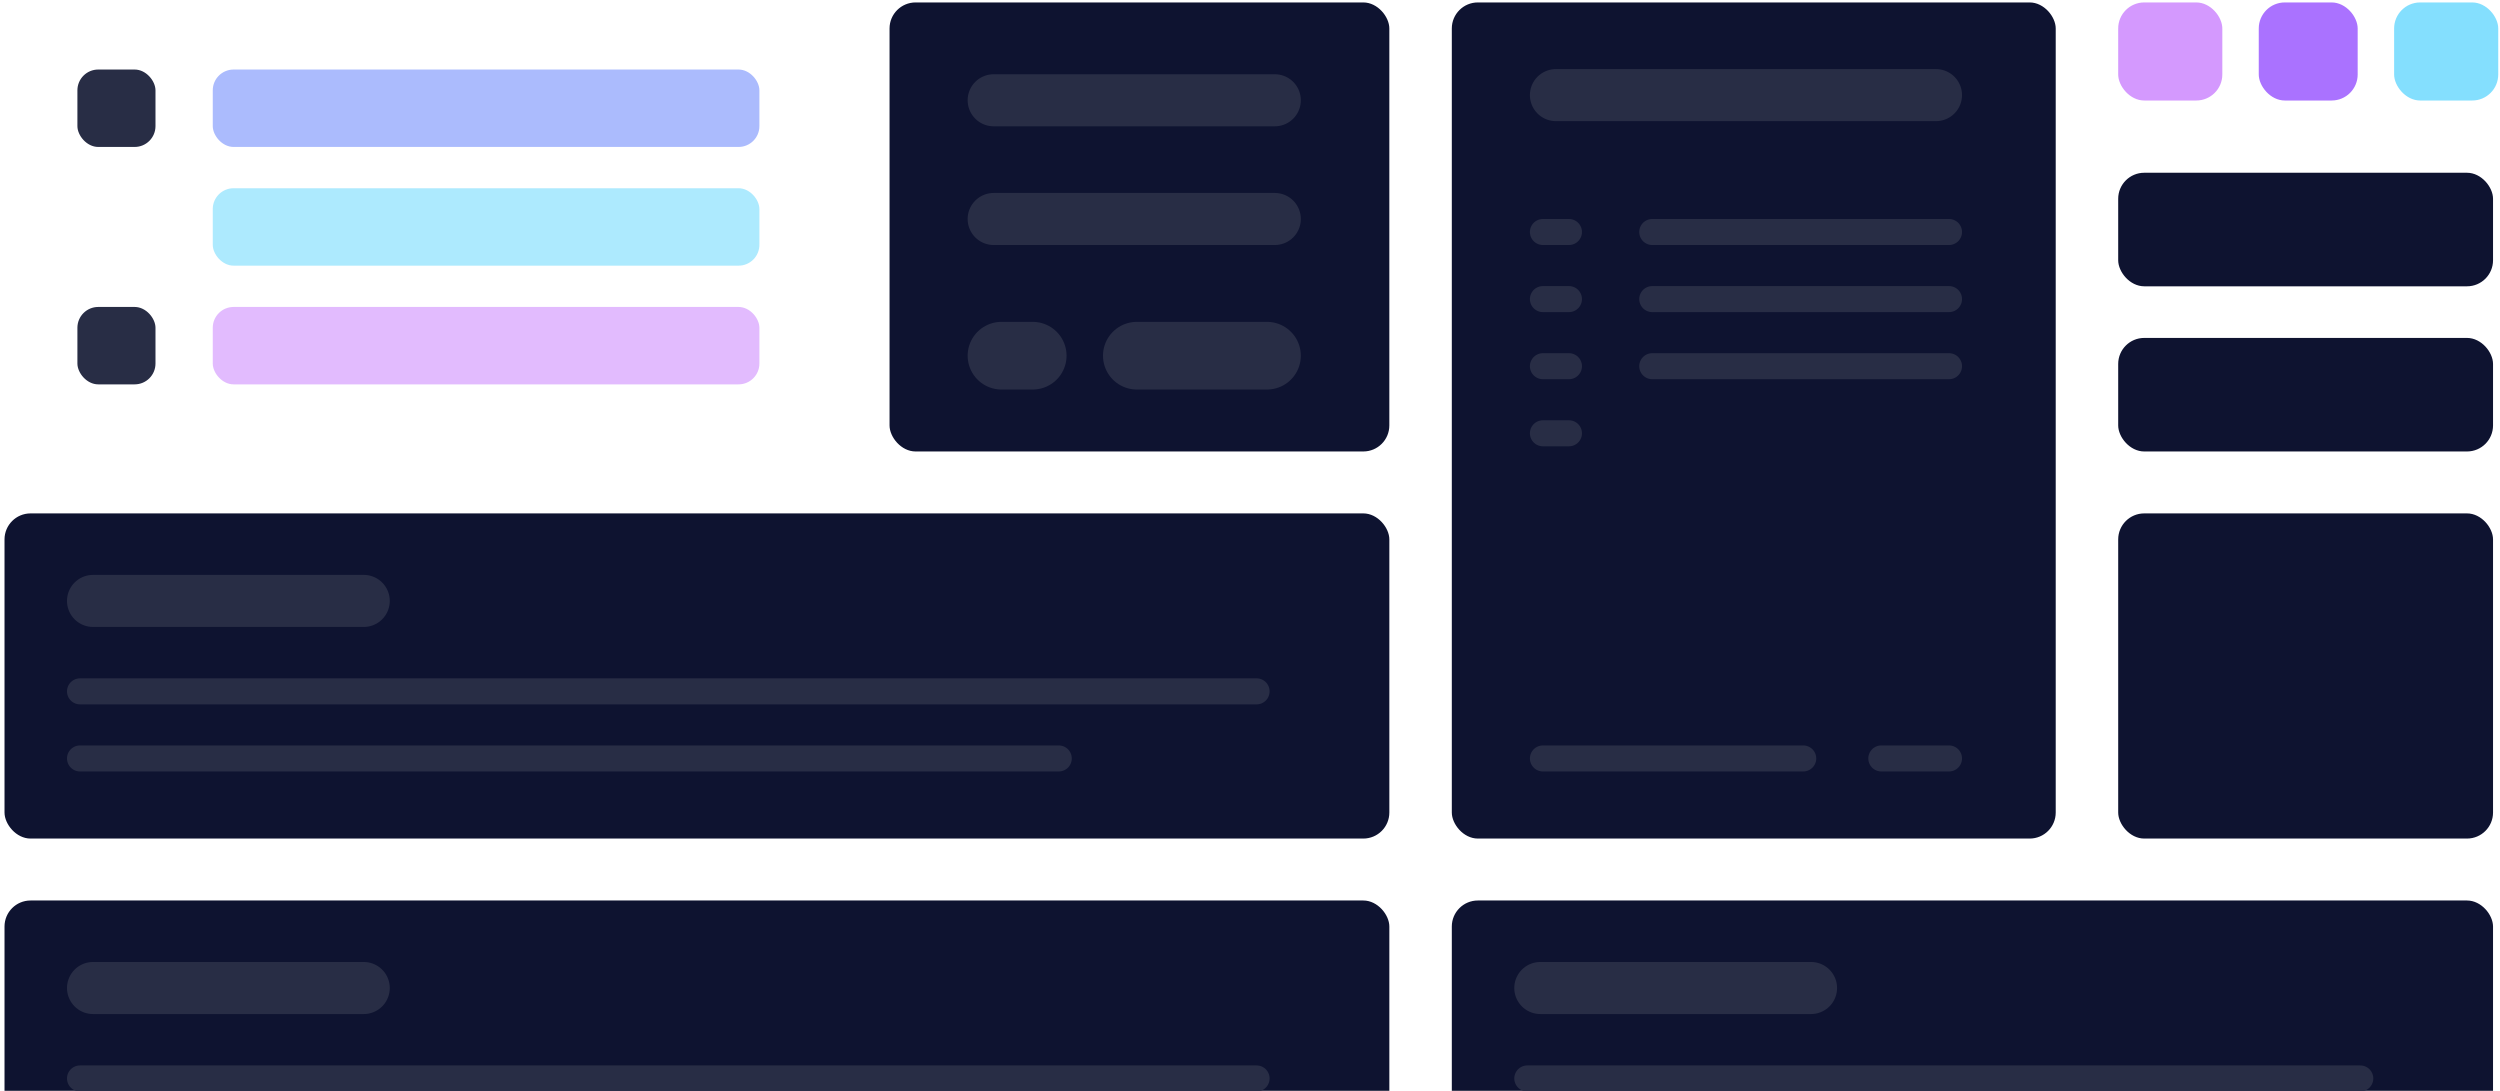 <svg width="424" height="185" viewBox="0 0 424 185" fill="none" xmlns="http://www.w3.org/2000/svg">
<rect x="359.246" y="87.073" width="63.573" height="55.147" rx="4.415" fill="#0E1330"/>
<rect x="359.246" y="57.312" width="63.573" height="19.258" rx="4.415" fill="#0E1330"/>
<rect x="359.246" y="29.3" width="63.573" height="19.258" rx="4.415" fill="#0E1330"/>
<rect opacity="0.6" x="359.246" y="0.414" width="17.659" height="16.632" rx="4.415" fill="#B756FE"/>
<rect opacity="0.6" x="383.086" y="0.414" width="16.776" height="16.632" rx="4.415" fill="#7214FF"/>
<rect opacity="0.6" x="406.043" y="0.414" width="17.659" height="16.632" rx="4.415" fill="#32CAFD"/>
<rect x="13.127" y="11.793" width="13.244" height="13.13" rx="3.532" fill="#282D45"/>
<rect x="13.127" y="52.059" width="13.244" height="13.13" rx="3.532" fill="#282D45"/>
<rect opacity="0.4" x="36.084" y="11.793" width="92.71" height="13.13" rx="3.532" fill="#2D55FB"/>
<rect opacity="0.4" x="36.084" y="31.926" width="92.71" height="13.13" rx="3.532" fill="#32CAFD"/>
<rect opacity="0.4" x="36.084" y="52.059" width="92.71" height="13.13" rx="3.532" fill="#B756FE"/>
<rect x="150.867" y="0.414" width="84.764" height="76.155" rx="4.415" fill="#0E1330"/>
<line x1="168.527" y1="17.007" x2="216.207" y2="17.007" stroke="#282D45" stroke-width="8.83" stroke-linecap="round"/>
<line x1="168.527" y1="37.14" x2="216.207" y2="37.14" stroke="#282D45" stroke-width="8.83" stroke-linecap="round"/>
<line x1="192.807" y1="60.325" x2="214.881" y2="60.325" stroke="#282D45" stroke-width="11.478" stroke-linecap="round"/>
<line x1="169.852" y1="60.325" x2="175.149" y2="60.325" stroke="#282D45" stroke-width="11.478" stroke-linecap="round"/>
<rect x="0.766" y="87.073" width="234.867" height="55.147" rx="4.415" fill="#0E1330"/>
<line x1="15.776" y1="101.916" x2="61.69" y2="101.916" stroke="#282D45" stroke-width="8.83" stroke-linecap="round"/>
<line x1="13.569" y1="117.254" x2="213.117" y2="117.254" stroke="#282D45" stroke-width="4.415" stroke-linecap="round"/>
<line x1="13.569" y1="128.633" x2="179.565" y2="128.633" stroke="#282D45" stroke-width="4.415" stroke-linecap="round"/>
<rect x="0.766" y="152.724" width="234.867" height="55.147" rx="4.415" fill="#0E1330"/>
<line x1="15.776" y1="167.567" x2="61.69" y2="167.567" stroke="#282D45" stroke-width="8.83" stroke-linecap="round"/>
<line x1="13.569" y1="182.904" x2="213.117" y2="182.904" stroke="#282D45" stroke-width="4.415" stroke-linecap="round"/>
<rect x="246.227" y="152.724" width="176.591" height="55.147" rx="4.415" fill="#0E1330"/>
<line x1="261.237" y1="167.567" x2="307.151" y2="167.567" stroke="#282D45" stroke-width="8.83" stroke-linecap="round"/>
<line x1="259.03" y1="182.904" x2="400.303" y2="182.904" stroke="#282D45" stroke-width="4.415" stroke-linecap="round"/>
<rect x="246.227" y="0.414" width="102.423" height="141.806" rx="4.415" fill="#0E1330"/>
<line x1="263.886" y1="16.132" x2="328.342" y2="16.132" stroke="#282D45" stroke-width="8.83" stroke-linecap="round"/>
<line x1="280.222" y1="39.347" x2="330.551" y2="39.347" stroke="#282D45" stroke-width="4.415" stroke-linecap="round"/>
<line x1="261.679" y1="39.347" x2="266.094" y2="39.347" stroke="#282D45" stroke-width="4.415" stroke-linecap="round"/>
<line x1="280.222" y1="62.107" x2="330.551" y2="62.107" stroke="#282D45" stroke-width="4.415" stroke-linecap="round"/>
<line x1="261.679" y1="62.107" x2="266.094" y2="62.107" stroke="#282D45" stroke-width="4.415" stroke-linecap="round"/>
<line x1="280.222" y1="50.727" x2="330.551" y2="50.727" stroke="#282D45" stroke-width="4.415" stroke-linecap="round"/>
<line x1="261.679" y1="50.727" x2="266.094" y2="50.727" stroke="#282D45" stroke-width="4.415" stroke-linecap="round"/>
<line x1="261.679" y1="73.486" x2="266.094" y2="73.486" stroke="#282D45" stroke-width="4.415" stroke-linecap="round"/>
<line x1="319.072" y1="128.633" x2="330.55" y2="128.633" stroke="#282D45" stroke-width="4.415" stroke-linecap="round"/>
<line x1="261.679" y1="128.633" x2="305.827" y2="128.633" stroke="#282D45" stroke-width="4.415" stroke-linecap="round"/>
</svg>
